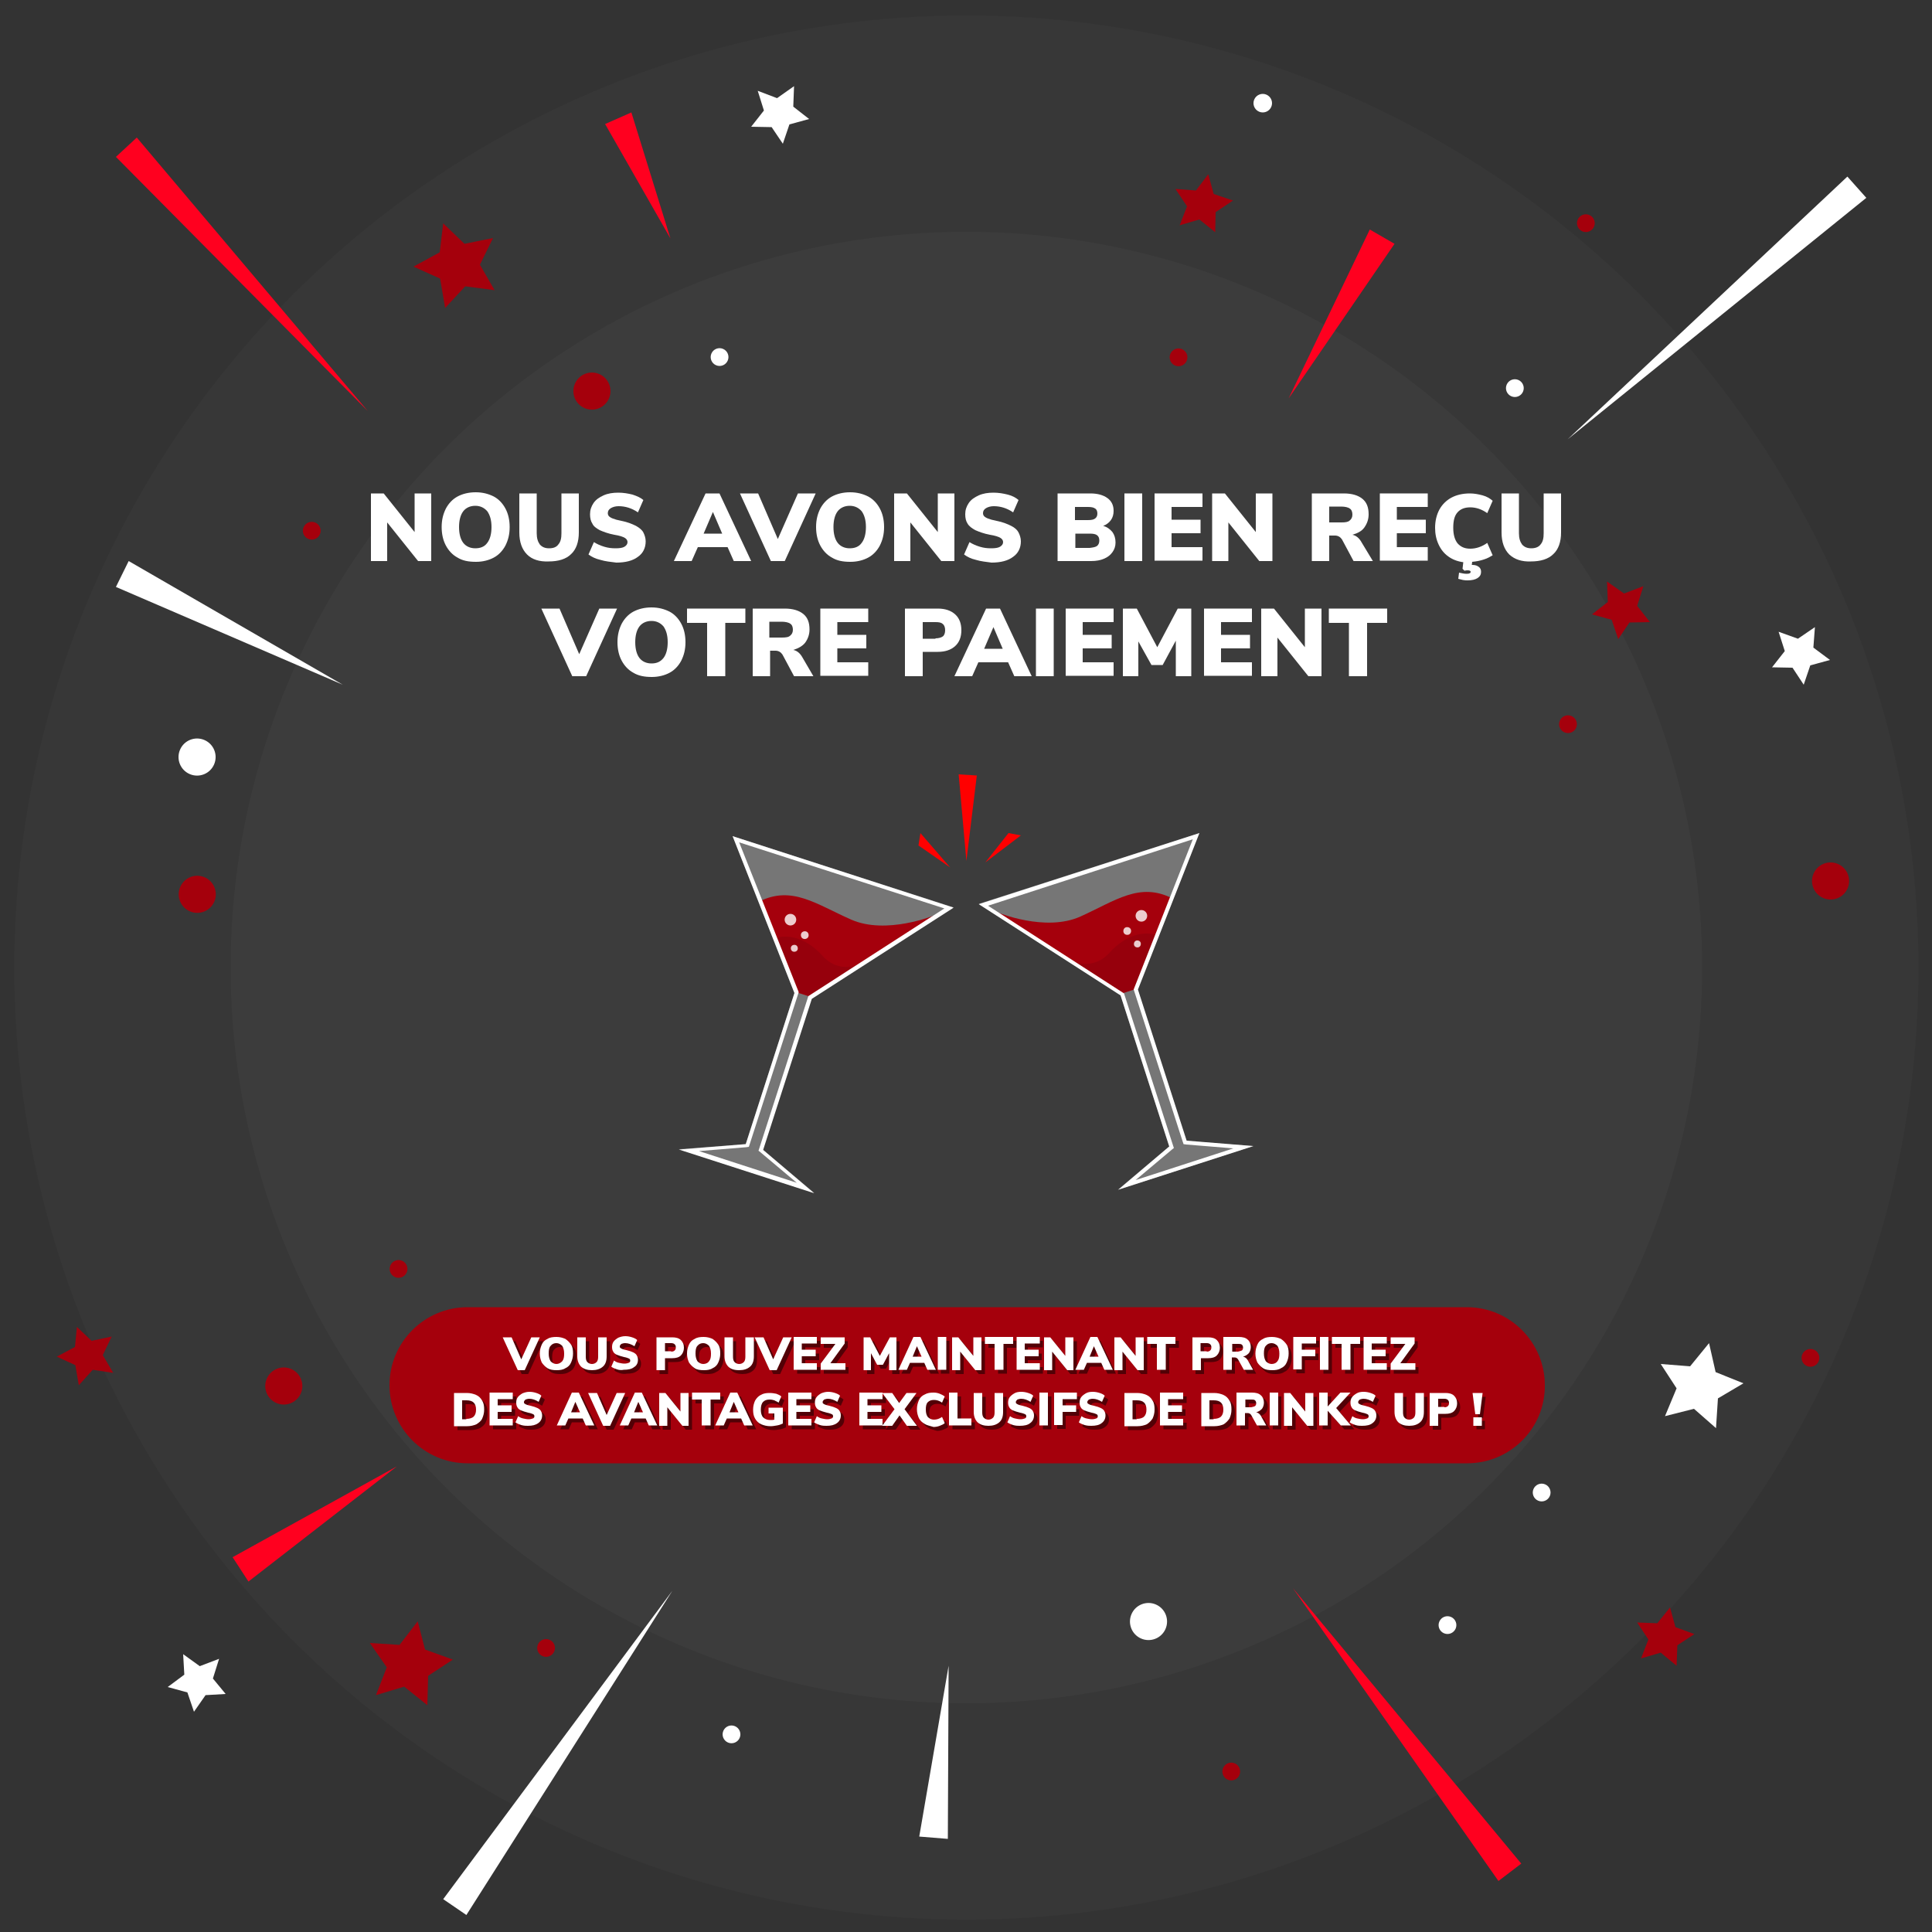 <?xml version="1.0" encoding="utf-8"?>
<!-- Generator: Adobe Illustrator 21.0.0, SVG Export Plug-In . SVG Version: 6.00 Build 0)  -->
<svg version="1.1" id="Layer_1" xmlns="http://www.w3.org/2000/svg" xmlns:xlink="http://www.w3.org/1999/xlink" x="0px" y="0px"
	 viewBox="0 0 500 500" style="enable-background:new 0 0 500 500;" xml:space="preserve">
<rect x="0" y="0" width="500" height="500" fill="#333333" stroke="none"/>
<style type="text/css">
	.st0{display:none;}
	.st1{display:inline;fill:#111111;}
	.st2{opacity:2.000000e-02;fill:#FFFFFF;enable-background:new    ;}
	.st3{opacity:3.000000e-02;fill:#FFFFFF;enable-background:new    ;}
	.st4{fill:none;}
	.st5{fill:#FFFFFF;}
	.st6{fill:#A5000C;}
	.st7{fill:#FF001F;}
	.st8{opacity:0.3;fill:#FFFFFF;}
	.st9{opacity:0.2;fill:#5B000B;}
	.st10{opacity:0.8;fill:#FFFFFF;}
	.st11{fill:#FF0000;}
	.st12{opacity:0.5;}
</style>
<g id="BACKGROUND" class="st0">
	<rect class="st1" width="500" height="500"/>
</g>
<g id="OBJECTS">
	<g>
		<circle class="st2" cx="250.1" cy="250.4" r="246.4"/>
		<circle class="st3" cx="250.1" cy="250.4" r="190.4"/>
		<g>
			<rect x="12" y="10.7" class="st4" width="478.5" height="478.5"/>
			<polygon class="st5" points="442.3,347.6 444,355.1 451.2,358 444.6,361.9 444.1,369.6 438.4,364.6 430.9,366.5 433.9,359.3 
				429.8,353 437.4,353.6 			"/>
			<polygon class="st6" points="114.7,57.8 120.2,63.1 127.6,61.6 124.2,68.5 128,75.1 120.4,74.1 115.2,79.7 113.9,72.1 107,69 
				113.8,65.3 			"/>
			<polygon class="st6" points="108.1,419.6 110,426.9 117.2,429.5 110.8,433.7 110.6,441.3 104.6,436.5 97.3,438.7 100.1,431.5 
				95.7,425.2 103.4,425.7 			"/>
			<polygon class="st6" points="312.7,45.1 314.1,50.2 319.1,51.9 314.6,54.9 314.5,60.1 310.4,56.8 305.3,58.3 307.2,53.4 
				304.2,48.9 309.5,49.3 			"/>
			<polygon class="st6" points="415.9,150.5 420.3,153.6 425.3,151.7 423.7,156.8 427,161 421.7,161.1 418.8,165.4 417.1,160.4 
				412,159 416.1,155.8 			"/>
			<polygon class="st5" points="47.4,428.1 51.7,431.2 56.7,429.3 55.1,434.4 58.4,438.4 53.2,438.7 50.2,443 48.5,438 43.4,436.6 
				47.7,433.4 			"/>
			<polygon class="st5" points="469.7,162.3 469.3,167.6 473.6,170.8 468.5,172.2 466.8,177.2 463.9,172.8 458.6,172.7 461.9,168.5 
				460.3,163.5 465.3,165.3 			"/>
			<polygon class="st5" points="205.5,22.3 205.3,27.6 209.4,30.8 204.3,32.2 202.6,37.2 199.7,32.9 194.4,32.8 197.7,28.6 
				196.1,23.5 201.1,25.4 			"/>
			<polygon class="st6" points="432.2,416 433.6,421.1 438.5,422.9 434.1,425.8 433.9,431.1 429.8,427.7 424.7,429.2 426.6,424.3 
				423.7,419.9 428.9,420.1 			"/>
			<polygon class="st6" points="19.9,343.4 23.7,347 28.9,345.9 26.6,350.7 29.3,355.3 24,354.5 20.4,358.5 19.5,353.3 14.7,351.1 
				19.4,348.6 			"/>
			
				<ellipse transform="matrix(0.397 -0.918 0.918 0.397 76.426 572.247)" class="st6" cx="473.6" cy="228" rx="4.8" ry="4.8"/>
			
				<ellipse transform="matrix(0.397 -0.918 0.918 0.397 -181.622 186.4)" class="st6" cx="51" cy="231.4" rx="4.8" ry="4.8"/>
			
				<ellipse transform="matrix(0.397 -0.918 0.918 0.397 -306.208 386.923)" class="st6" cx="141.3" cy="426.4" rx="2.3" ry="2.3"/>
			
				<ellipse transform="matrix(0.397 -0.918 0.918 0.397 -228.609 568.864)" class="st6" cx="318.5" cy="458.4" rx="2.3" ry="2.3"/>
			
				<ellipse transform="matrix(0.397 -0.918 0.918 0.397 -77.396 156.928)" class="st6" cx="80.7" cy="137.3" rx="2.3" ry="2.3"/>
			
				<ellipse transform="matrix(0.397 -0.918 0.918 0.397 72.697 485.454)" class="st6" cx="405.7" cy="187.4" rx="2.3" ry="2.3"/>
			
				<ellipse transform="matrix(0.397 -0.918 0.918 0.397 27.478 226.657)" class="st5" cx="186.2" cy="92.4" rx="2.3" ry="2.3"/>
			
				<ellipse transform="matrix(0.397 -0.918 0.918 0.397 144.291 420.353)" class="st5" cx="391.9" cy="100.4" rx="2.3" ry="2.3"/>
			
				<ellipse transform="matrix(0.397 -0.918 0.918 0.397 -113.875 599.041)" class="st5" cx="398.8" cy="386.2" rx="2.3" ry="2.3"/>
			
				<ellipse transform="matrix(0.397 -0.918 0.918 0.397 -297.708 444.404)" class="st5" cx="189.2" cy="448.7" rx="2.3" ry="2.3"/>
			
				<ellipse transform="matrix(0.397 -0.918 0.918 0.397 -160.089 597.428)" class="st5" cx="374.5" cy="420.5" rx="2.3" ry="2.3"/>
			
				<ellipse transform="matrix(0.397 -0.918 0.918 0.397 -239.167 292.708)" class="st6" cx="103.1" cy="328.3" rx="2.3" ry="2.3"/>
			
				<ellipse transform="matrix(0.397 -0.918 0.918 0.397 -39.903 641.938)" class="st6" cx="468.4" cy="351.3" rx="2.3" ry="2.3"/>
			
				<ellipse transform="matrix(0.397 -0.918 0.918 0.397 194.471 411.467)" class="st6" cx="410.3" cy="57.8" rx="2.3" ry="2.3"/>
			
				<ellipse transform="matrix(0.397 -0.918 0.918 0.397 99.042 335.65)" class="st6" cx="304.9" cy="92.5" rx="2.3" ry="2.3"/>
			
				<ellipse transform="matrix(0.397 -0.918 0.918 0.397 -0.491 201.583)" class="st6" cx="153.1" cy="101.2" rx="4.8" ry="4.8"/>
			
				<ellipse transform="matrix(0.397 -0.918 0.918 0.397 -205.908 525.805)" class="st5" cx="297.1" cy="419.6" rx="4.8" ry="4.8"/>
			
				<ellipse transform="matrix(0.397 -0.918 0.918 0.397 -149.082 164.97)" class="st5" cx="51" cy="195.9" rx="4.8" ry="4.8"/>
			
				<ellipse transform="matrix(0.397 -0.918 0.918 0.397 172.591 316.01)" class="st5" cx="326.7" cy="26.7" rx="2.4" ry="2.4"/>
			
				<ellipse transform="matrix(0.397 -0.918 0.918 0.397 -284.886 283.713)" class="st6" cx="73.4" cy="358.6" rx="4.8" ry="4.8"/>
			<g>
				<polygon class="st7" points="95.2,106.4 30,40.6 35.4,35.6 				"/>
			</g>
			<g>
				<polygon class="st7" points="334.6,411 393.7,482.3 387.8,486.8 				"/>
			</g>
			<g>
				<polygon class="st7" points="173.5,61.7 156.6,32.1 163.4,29.1 				"/>
			</g>
			<g>
				<polygon class="st5" points="483,51.2 405.7,113.7 478.1,45.7 				"/>
			</g>
			<g>
				<polygon class="st5" points="114.7,491.5 174,411.7 120.7,495.6 				"/>
			</g>
			<g>
				<polygon class="st5" points="237.9,475.3 245.5,431.1 245.3,475.9 				"/>
			</g>
			<g>
				<polygon class="st5" points="88.7,177.2 30,151.9 33.3,145.2 				"/>
			</g>
			<g>
				<polygon class="st7" points="333.5,103.1 354.5,59.4 360.9,63.1 				"/>
			</g>
			<g>
				<polygon class="st7" points="102.7,379.5 64.3,409.3 60.2,403 				"/>
			</g>
		</g>
	</g>
</g>
<g>
	<g>
		<g>
			<polygon class="st8" points="294.4,256.1 310.4,215.6 253.3,233.9 290,257.6 302.6,296.7 289.3,307.9 324.3,296.6 307,295.3 			
				"/>
			<path class="st6" d="M258.1,236.1c0,0,12.4,5.2,21.5,1.1c9.1-4.1,15.3-9,23.8-4.7l-9.9,23.6l-3.1,1L258.1,236.1z"/>
			<path class="st9" d="M276.8,248.5c0,0,5.8,3.1,10.3-1.9c4.5-5,9.3-5.6,12.2-4.6l-5.8,14l-3.1,1L276.8,248.5z"/>
			<g>
				
					<ellipse transform="matrix(0.111 -0.994 0.994 0.111 26.925 504.33)" class="st10" cx="295.4" cy="237.1" rx="1.5" ry="1.5"/>
				
					<ellipse transform="matrix(0.111 -0.994 0.994 0.111 19.693 504.128)" class="st10" cx="291.7" cy="241.1" rx="1" ry="1"/>
				
					<ellipse transform="matrix(0.111 -0.994 0.994 0.111 18.643 509.783)" class="st10" cx="294.4" cy="244.5" rx="0.9" ry="0.9"/>
			</g>
			<g>
				<path class="st5" d="M308.7,217.2l-15.2,38.6l-0.1,0.3l0.1,0.3l12.6,39.1l0.2,0.6l0.7,0.1l12.2,1l-25.3,8.2l9.4-7.9l0.5-0.4
					l-0.2-0.6l-12.6-39.1l-0.1-0.3l-0.3-0.2l-34.9-22.5L308.7,217.2 M310.4,215.6l-57.1,18.4l36.7,23.6l12.6,39.1l-13.2,11.2
					l35-11.3l-17.3-1.4l-12.6-39.1L310.4,215.6L310.4,215.6z"/>
			</g>
		</g>
		<g>
			<polygon class="st8" points="205.6,257 189.6,216.4 246.7,234.8 210,258.4 197.4,297.5 210.7,308.7 175.7,297.4 193,296.1 			"/>
			<path class="st6" d="M209.5,257.9l-3.1-1l-9.9-23.6c8.5-4.2,14.7,0.7,23.8,4.7s21.5-1.1,21.5-1.1L209.5,257.9z"/>
			<path class="st9" d="M223.2,249.3c0,0-5.8,3.1-10.3-1.9c-4.5-5-9.3-5.6-12.2-4.6l5.8,14l3.1,1L223.2,249.3z"/>
			<g>
				
					<ellipse transform="matrix(0.994 -0.111 0.111 0.994 -25.214 24.247)" class="st10" cx="204.6" cy="237.9" rx="1.5" ry="1.5"/>
				
					<ellipse transform="matrix(0.994 -0.111 0.111 0.994 -25.629 24.686)" class="st10" cx="208.3" cy="241.9" rx="1" ry="1"/>
				
					<ellipse transform="matrix(0.994 -0.111 0.111 0.994 -26.026 24.414)" class="st10" cx="205.6" cy="245.3" rx="0.9" ry="0.9"/>
			</g>
			<g>
				<path class="st5" d="M191.3,218l53.1,17.1l-34.9,22.5l-0.3,0.2l-0.1,0.3l-12.6,39.1l-0.2,0.6l0.5,0.4l9.4,7.9l-25.3-8.2l12.2-1
					l0.7-0.1l0.2-0.6l12.6-39.1l0.1-0.3l-0.1-0.3L191.3,218 M189.6,216.4l16,40.6L193,296.1l-17.3,1.4l35,11.3l-13.2-11.2l12.6-39.1
					l36.7-23.6L189.6,216.4L189.6,216.4z"/>
			</g>
		</g>
	</g>
	<g>
		<polygon class="st11" points="245.9,224.5 238.2,215.6 237.7,218.8 		"/>
		<polygon class="st11" points="261,215.6 264.2,216.2 255,223.2 		"/>
		<polygon class="st11" points="250.1,222.8 248.1,200.4 252.8,200.7 		"/>
	</g>
</g>
<g>
	<path class="st5" d="M107.3,127.7h4.3v17.5h-3.4l-8-10v10h-4.2v-17.5h3.3l8,10V127.7z"/>
	<path class="st5" d="M118.4,144.3c-1.3-0.7-2.3-1.8-3-3.1c-0.7-1.3-1.1-2.9-1.1-4.8s0.4-3.4,1.1-4.8c0.7-1.3,1.7-2.4,3-3.1
		c1.3-0.7,2.9-1.1,4.7-1.1s3.3,0.4,4.7,1.1c1.3,0.7,2.3,1.8,3,3.1c0.7,1.3,1.1,2.9,1.1,4.8s-0.4,3.4-1.1,4.8c-0.7,1.3-1.7,2.4-3,3.1
		c-1.3,0.7-2.9,1.1-4.6,1.1C121.2,145.4,119.7,145.1,118.4,144.3z M126.1,140.5c0.7-0.9,1.1-2.3,1.1-4.1c0-1.8-0.4-3.1-1.1-4.1
		c-0.8-0.9-1.8-1.4-3.1-1.4c-1.3,0-2.4,0.5-3.1,1.4s-1.1,2.3-1.1,4.1s0.4,3.2,1.1,4.1s1.8,1.4,3.1,1.4S125.4,141.5,126.1,140.5z"/>
	<path class="st5" d="M136.4,143.5c-1.3-1.3-2-3.2-2-5.7v-10.1h4.5V138c0,1.3,0.3,2.2,0.8,2.9c0.6,0.7,1.4,1,2.4,1
		c1.1,0,1.9-0.3,2.4-1c0.6-0.7,0.8-1.6,0.8-2.9v-10.3h4.5v10.1c0,2.5-0.7,4.4-2,5.6c-1.3,1.3-3.3,1.9-5.8,1.9
		C139.6,145.4,137.7,144.8,136.4,143.5z"/>
	<path class="st5" d="M155.4,144.9c-1.3-0.3-2.3-0.8-3.1-1.4l1.4-3.2c0.8,0.5,1.7,0.9,2.7,1.2c1,0.3,1.9,0.4,2.9,0.4
		c1,0,1.8-0.1,2.3-0.4c0.5-0.3,0.8-0.7,0.8-1.2c0-0.4-0.2-0.8-0.7-1.1c-0.5-0.3-1.4-0.6-2.7-0.8c-1.6-0.3-2.9-0.8-3.8-1.2
		c-0.9-0.5-1.6-1-1.9-1.7c-0.4-0.6-0.6-1.4-0.6-2.4c0-1.1,0.3-2,0.9-2.9c0.6-0.9,1.5-1.5,2.6-2s2.4-0.7,3.8-0.7
		c1.3,0,2.5,0.2,3.7,0.5c1.2,0.4,2.1,0.8,2.8,1.4l-1.4,3.2c-1.6-1.1-3.3-1.6-5-1.6c-0.8,0-1.5,0.2-2,0.5c-0.5,0.3-0.8,0.7-0.8,1.3
		c0,0.3,0.1,0.6,0.3,0.8c0.2,0.2,0.5,0.4,1,0.6c0.5,0.2,1.2,0.4,2.2,0.6c1.6,0.3,2.8,0.8,3.8,1.3c0.9,0.5,1.6,1.1,1.9,1.7
		s0.6,1.4,0.6,2.3c0,1.7-0.7,3.1-2,4c-1.3,1-3.2,1.5-5.6,1.5C158,145.4,156.7,145.3,155.4,144.9z"/>
	<path class="st5" d="M189.9,145.2l-1.6-3.6h-7.7l-1.6,3.6h-4.6l8.2-17.5h3.6l8.2,17.5H189.9z M182.1,138.1h4.8l-2.4-5.6
		L182.1,138.1z"/>
	<path class="st5" d="M206.5,127.7h4.6l-8,17.5h-3.6l-8-17.5h4.7l5.1,11.8L206.5,127.7z"/>
	<path class="st5" d="M215.3,144.3c-1.3-0.7-2.3-1.8-3-3.1c-0.7-1.3-1.1-2.9-1.1-4.8s0.4-3.4,1.1-4.8c0.7-1.3,1.7-2.4,3-3.1
		c1.3-0.7,2.9-1.1,4.7-1.1s3.3,0.4,4.7,1.1c1.3,0.7,2.3,1.8,3,3.1c0.7,1.3,1.1,2.9,1.1,4.8s-0.4,3.4-1.1,4.8c-0.7,1.3-1.7,2.4-3,3.1
		c-1.3,0.7-2.9,1.1-4.6,1.1C218.1,145.4,216.6,145.1,215.3,144.3z M223,140.5c0.7-0.9,1.1-2.3,1.1-4.1c0-1.8-0.4-3.1-1.1-4.1
		c-0.8-0.9-1.8-1.4-3.1-1.4c-1.3,0-2.4,0.5-3.1,1.4s-1.1,2.3-1.1,4.1s0.4,3.2,1.1,4.1s1.8,1.4,3.1,1.4S222.3,141.5,223,140.5z"/>
	<path class="st5" d="M242.7,127.7h4.3v17.5h-3.4l-8-10v10h-4.2v-17.5h3.3l8,10V127.7z"/>
	<path class="st5" d="M252.6,144.9c-1.3-0.3-2.3-0.8-3.1-1.4l1.4-3.2c0.8,0.5,1.7,0.9,2.7,1.2c1,0.3,1.9,0.4,2.9,0.4
		c1,0,1.8-0.1,2.3-0.4c0.5-0.3,0.8-0.7,0.8-1.2c0-0.4-0.2-0.8-0.7-1.1c-0.5-0.3-1.4-0.6-2.7-0.8c-1.6-0.3-2.9-0.8-3.8-1.2
		c-0.9-0.5-1.6-1-2-1.7c-0.4-0.6-0.6-1.4-0.6-2.4c0-1.1,0.3-2,0.9-2.9c0.6-0.9,1.5-1.5,2.6-2s2.4-0.7,3.8-0.7c1.3,0,2.5,0.2,3.7,0.5
		s2.1,0.8,2.8,1.4l-1.4,3.2c-1.6-1.1-3.3-1.6-5-1.6c-0.8,0-1.5,0.2-2,0.5c-0.5,0.3-0.8,0.7-0.8,1.3c0,0.3,0.1,0.6,0.3,0.8
		s0.5,0.4,1,0.6c0.5,0.2,1.2,0.4,2.2,0.6c1.6,0.3,2.8,0.8,3.8,1.3s1.6,1.1,1.9,1.7s0.6,1.4,0.6,2.3c0,1.7-0.7,3.1-2,4
		c-1.3,1-3.2,1.5-5.6,1.5C255.2,145.4,253.9,145.3,252.6,144.9z"/>
	<path class="st5" d="M287.9,137.7c0.5,0.7,0.8,1.6,0.8,2.7c0,1-0.3,1.8-0.8,2.5s-1.2,1.3-2.2,1.7c-0.9,0.4-2,0.6-3.3,0.6h-8.7
		v-17.5h8.5c1.8,0,3.3,0.4,4.4,1.2c1.1,0.8,1.6,1.9,1.6,3.3c0,0.9-0.2,1.7-0.7,2.4c-0.5,0.7-1.2,1.2-2,1.5
		C286.6,136.4,287.3,137,287.9,137.7z M278.2,134.6h3.3c0.9,0,1.5-0.1,1.9-0.4c0.4-0.3,0.6-0.7,0.6-1.3c0-0.6-0.2-1.1-0.6-1.3
		c-0.4-0.3-1-0.4-1.9-0.4h-3.3V134.6z M283.9,141.3c0.4-0.3,0.6-0.8,0.6-1.4c0-0.7-0.2-1.1-0.6-1.4c-0.4-0.3-1-0.4-1.9-0.4h-3.7v3.7
		h3.7C282.8,141.7,283.5,141.6,283.9,141.3z"/>
	<path class="st5" d="M291,145.2v-17.5h4.6v17.5H291z"/>
	<path class="st5" d="M298.8,145.2v-17.5h12.4v3.5h-8v3.3h7.5v3.5h-7.5v3.6h8v3.5H298.8z"/>
	<path class="st5" d="M325,127.7h4.3v17.5h-3.4l-8-10v10h-4.2v-17.5h3.3l8,10V127.7z"/>
	<path class="st5" d="M355.3,145.2h-5l-3-5.6c-0.4-0.6-1-1-1.8-1H344v6.6h-4.5v-17.5h8.3c2.1,0,3.7,0.5,4.8,1.4s1.6,2.2,1.6,4
		c0,1.3-0.4,2.4-1.1,3.4s-1.8,1.5-3.1,1.9c1,0.2,1.8,0.9,2.4,2L355.3,145.2z M349.3,134.7c0.4-0.3,0.7-0.8,0.7-1.5
		c0-0.7-0.2-1.3-0.7-1.6c-0.4-0.3-1.2-0.5-2.2-0.5H344v4.1h3.2C348.2,135.2,348.9,135.1,349.3,134.7z"/>
	<path class="st5" d="M357.1,145.2v-17.5h12.4v3.5h-8v3.3h7.5v3.5h-7.5v3.6h8v3.5H357.1z"/>
	<path class="st5" d="M384,144.8c-0.9,0.3-1.9,0.5-3,0.6l-0.1,0.8h0.2c0.7,0,1.2,0.2,1.6,0.5c0.4,0.3,0.6,0.7,0.6,1.3
		c0,0.7-0.3,1.2-0.9,1.6c-0.6,0.4-1.5,0.6-2.6,0.6c-0.3,0-0.7,0-1.2-0.1c-0.4-0.1-0.8-0.2-1.2-0.3l0.2-1.6c0.8,0.2,1.5,0.3,2,0.3
		c0.7,0,1-0.2,1-0.5c0-0.3-0.3-0.4-0.8-0.4c-0.2,0-0.5,0-0.8,0.1l-0.5-0.5l0.2-1.7c-1.5-0.2-2.8-0.7-3.9-1.5
		c-1.1-0.8-1.9-1.8-2.5-3.1c-0.6-1.3-0.9-2.7-0.9-4.3c0-1.8,0.4-3.4,1.1-4.7c0.7-1.3,1.8-2.4,3.1-3.1s2.9-1.1,4.8-1.1
		c1.1,0,2.2,0.2,3.3,0.5c1.1,0.3,1.9,0.8,2.6,1.4l-1.4,3.2c-1.4-1-2.9-1.5-4.4-1.5c-1.4,0-2.5,0.4-3.3,1.3c-0.8,0.9-1.1,2.2-1.1,4
		s0.4,3.1,1.1,4c0.8,0.9,1.8,1.4,3.3,1.4c1.5,0,3-0.5,4.4-1.5l1.4,3.2C385.8,144,385,144.5,384,144.8z"/>
	<path class="st5" d="M390.6,143.5c-1.3-1.3-2-3.2-2-5.7v-10.1h4.5V138c0,1.3,0.3,2.2,0.8,2.9c0.6,0.7,1.4,1,2.4,1s1.9-0.3,2.4-1
		c0.6-0.7,0.8-1.6,0.8-2.9v-10.3h4.5v10.1c0,2.5-0.7,4.4-2,5.6c-1.3,1.3-3.3,1.9-5.8,1.9C393.9,145.4,392,144.8,390.6,143.5z"/>
	<path class="st5" d="M155.1,157.5h4.6l-8,17.5h-3.6l-8-17.5h4.7l5.1,11.8L155.1,157.5z"/>
	<path class="st5" d="M163.9,174.1c-1.3-0.7-2.3-1.8-3-3.1c-0.7-1.3-1.1-2.9-1.1-4.8s0.4-3.4,1.1-4.8c0.7-1.3,1.7-2.4,3-3.1
		c1.3-0.7,2.9-1.1,4.7-1.1s3.3,0.4,4.7,1.1c1.3,0.7,2.3,1.8,3,3.1c0.7,1.3,1.1,2.9,1.1,4.8s-0.4,3.4-1.1,4.8c-0.7,1.3-1.7,2.4-3,3.1
		c-1.3,0.7-2.9,1.1-4.6,1.1C166.8,175.2,165.2,174.9,163.9,174.1z M171.7,170.3c0.7-0.9,1.1-2.3,1.1-4.1c0-1.8-0.4-3.1-1.1-4.1
		c-0.8-0.9-1.8-1.4-3.1-1.4c-1.3,0-2.4,0.5-3.1,1.4s-1.1,2.3-1.1,4.1s0.4,3.2,1.1,4.1s1.8,1.4,3.1,1.4S170.9,171.3,171.7,170.3z"/>
	<path class="st5" d="M183,175v-13.8h-5.2v-3.7h15.1v3.7h-5.2V175H183z"/>
	<path class="st5" d="M210.5,175h-5l-3-5.6c-0.4-0.6-1-1-1.8-1h-1.4v6.6h-4.5v-17.5h8.3c2.1,0,3.7,0.5,4.8,1.4s1.6,2.2,1.6,4
		c0,1.3-0.4,2.4-1.1,3.4c-0.7,0.9-1.8,1.5-3.1,1.9c1,0.2,1.8,0.9,2.4,2L210.5,175z M204.5,164.5c0.4-0.3,0.7-0.8,0.7-1.5
		c0-0.7-0.2-1.3-0.7-1.6c-0.4-0.3-1.2-0.5-2.2-0.5h-3.2v4.1h3.2C203.4,165,204.1,164.9,204.5,164.5z"/>
	<path class="st5" d="M212.3,175v-17.5h12.4v3.5h-8v3.3h7.5v3.5h-7.5v3.6h8v3.5H212.3z"/>
	<path class="st5" d="M234.2,157.5h8.5c1.9,0,3.4,0.5,4.5,1.5c1.1,1,1.6,2.4,1.6,4.1c0,1.7-0.5,3.1-1.6,4.1c-1.1,1-2.6,1.5-4.5,1.5
		h-3.9v6.3h-4.6V157.5z M242.1,165.2c0.8,0,1.5-0.2,1.9-0.5c0.4-0.3,0.6-0.9,0.6-1.6s-0.2-1.3-0.6-1.6c-0.4-0.4-1-0.5-1.9-0.5h-3.3
		v4.3H242.1z"/>
	<path class="st5" d="M262.5,175l-1.6-3.6h-7.7l-1.6,3.6H247l8.2-17.5h3.6L267,175H262.5z M254.7,167.9h4.8l-2.4-5.6L254.7,167.9z"
		/>
	<path class="st5" d="M268.1,175v-17.5h4.6V175H268.1z"/>
	<path class="st5" d="M275.8,175v-17.5h12.4v3.5h-8v3.3h7.5v3.5h-7.5v3.6h8v3.5H275.8z"/>
	<path class="st5" d="M304.8,157.5h3.5V175h-4v-9.2l-3.4,6.3H298l-3.4-6.1l0,9h-4v-17.5h3.6l5.3,10L304.8,157.5z"/>
	<path class="st5" d="M311.6,175v-17.5H324v3.5h-8v3.3h7.5v3.5H316v3.6h8v3.5H311.6z"/>
	<path class="st5" d="M337.7,157.5h4.3V175h-3.4l-8-10v10h-4.2v-17.5h3.3l8,10V157.5z"/>
	<path class="st5" d="M349.1,175v-13.8h-5.2v-3.7H359v3.7h-5.2V175H349.1z"/>
</g>
<path class="st6" d="M379.7,378.7H121c-11.2,0-20.2-9.1-20.2-20.2v0c0-11.2,9.1-20.2,20.2-20.2h258.6c11.2,0,20.2,9.1,20.2,20.2v0
	C399.9,369.7,390.8,378.7,379.7,378.7z"/>
<g class="st12">
	<path d="M138.4,347.1h2.2l-3.9,8.5H135l-3.9-8.5h2.3l2.5,5.7L138.4,347.1z"/>
	<path d="M142.6,355.1c-0.6-0.4-1.1-0.9-1.5-1.5c-0.3-0.7-0.5-1.4-0.5-2.3s0.2-1.6,0.5-2.3c0.3-0.7,0.8-1.2,1.5-1.5
		c0.6-0.4,1.4-0.5,2.3-0.5c0.9,0,1.6,0.2,2.3,0.5c0.6,0.4,1.1,0.9,1.5,1.5s0.5,1.4,0.5,2.3s-0.2,1.6-0.5,2.3
		c-0.3,0.7-0.8,1.2-1.5,1.5c-0.6,0.4-1.4,0.5-2.2,0.5C144,355.6,143.2,355.5,142.6,355.1z M146.4,353.3c0.4-0.5,0.5-1.1,0.5-2
		s-0.2-1.5-0.5-2c-0.4-0.4-0.9-0.7-1.5-0.7c-0.6,0-1.1,0.2-1.5,0.7c-0.4,0.4-0.5,1.1-0.5,2s0.2,1.5,0.5,2c0.4,0.4,0.9,0.7,1.5,0.7
		C145.5,353.9,146,353.7,146.4,353.3z"/>
	<path d="M151.3,354.7c-0.6-0.6-1-1.5-1-2.7v-4.9h2.2v5c0,0.6,0.1,1.1,0.4,1.4s0.7,0.5,1.2,0.5c0.5,0,0.9-0.2,1.2-0.5
		s0.4-0.8,0.4-1.4v-5h2.2v4.9c0,1.2-0.3,2.1-1,2.7s-1.6,0.9-2.8,0.9C152.9,355.6,151.9,355.3,151.3,354.7z"/>
	<path d="M160.5,355.4c-0.6-0.2-1.1-0.4-1.5-0.7l0.7-1.6c0.4,0.3,0.8,0.5,1.3,0.6c0.5,0.1,0.9,0.2,1.4,0.2c0.5,0,0.8-0.1,1.1-0.2
		s0.4-0.3,0.4-0.6c0-0.2-0.1-0.4-0.3-0.5s-0.7-0.3-1.3-0.4c-0.8-0.2-1.4-0.4-1.9-0.6c-0.4-0.2-0.8-0.5-0.9-0.8
		c-0.2-0.3-0.3-0.7-0.3-1.2c0-0.5,0.1-1,0.4-1.4s0.7-0.7,1.2-1c0.5-0.2,1.1-0.4,1.8-0.4c0.6,0,1.2,0.1,1.8,0.3
		c0.6,0.2,1,0.4,1.3,0.7l-0.7,1.6c-0.8-0.5-1.6-0.8-2.4-0.8c-0.4,0-0.7,0.1-1,0.2c-0.2,0.2-0.4,0.4-0.4,0.6c0,0.2,0,0.3,0.1,0.4
		s0.3,0.2,0.5,0.3s0.6,0.2,1.1,0.3c0.8,0.2,1.4,0.4,1.8,0.6c0.4,0.2,0.8,0.5,0.9,0.8c0.2,0.3,0.3,0.7,0.3,1.1c0,0.8-0.3,1.5-1,1.9
		c-0.6,0.5-1.5,0.7-2.7,0.7C161.8,355.6,161.1,355.6,160.5,355.4z"/>
	<path d="M170.7,347.1h4.1c0.9,0,1.7,0.2,2.2,0.7s0.8,1.1,0.8,2c0,0.8-0.3,1.5-0.8,2c-0.5,0.5-1.3,0.7-2.2,0.7h-1.9v3.1h-2.2V347.1z
		 M174.5,350.8c0.4,0,0.7-0.1,0.9-0.3c0.2-0.2,0.3-0.4,0.3-0.8c0-0.4-0.1-0.6-0.3-0.8c-0.2-0.2-0.5-0.3-0.9-0.3h-1.6v2.1H174.5z"/>
	<path d="M180.7,355.1c-0.6-0.4-1.1-0.9-1.5-1.5c-0.3-0.7-0.5-1.4-0.5-2.3s0.2-1.6,0.5-2.3c0.3-0.7,0.8-1.2,1.5-1.5
		c0.6-0.4,1.4-0.5,2.3-0.5c0.9,0,1.6,0.2,2.3,0.5c0.6,0.4,1.1,0.9,1.5,1.5s0.5,1.4,0.5,2.3s-0.2,1.6-0.5,2.3
		c-0.3,0.7-0.8,1.2-1.5,1.5c-0.6,0.4-1.4,0.5-2.2,0.5C182,355.6,181.3,355.5,180.7,355.1z M184.4,353.3c0.4-0.5,0.5-1.1,0.5-2
		s-0.2-1.5-0.5-2c-0.4-0.4-0.9-0.7-1.5-0.7c-0.6,0-1.1,0.2-1.5,0.7c-0.4,0.4-0.5,1.1-0.5,2s0.2,1.5,0.5,2c0.4,0.4,0.9,0.7,1.5,0.7
		C183.5,353.9,184,353.7,184.4,353.3z"/>
	<path d="M189.3,354.7c-0.6-0.6-1-1.5-1-2.7v-4.9h2.2v5c0,0.6,0.1,1.1,0.4,1.4s0.7,0.5,1.2,0.5c0.5,0,0.9-0.2,1.2-0.5
		s0.4-0.8,0.4-1.4v-5h2.2v4.9c0,1.2-0.3,2.1-1,2.7s-1.6,0.9-2.8,0.9C190.9,355.6,190,355.3,189.3,354.7z"/>
	<path d="M203.6,347.1h2.2l-3.9,8.5h-1.8l-3.9-8.5h2.3l2.5,5.7L203.6,347.1z"/>
	<path d="M206.3,355.5v-8.5h6v1.7h-3.9v1.6h3.6v1.7h-3.6v1.8h3.9v1.7H206.3z"/>
	<path d="M215.7,353.8h3.9v1.7h-6.4v-1.6l3.8-5.1h-3.8v-1.7h6.2v1.6L215.7,353.8z"/>
	<path d="M231.1,347.1h1.7v8.5h-1.9v-4.4l-1.6,3h-1.4l-1.6-3l0,4.4h-1.9v-8.5h1.7l2.5,4.8L231.1,347.1z"/>
	<path d="M240.8,355.5l-0.8-1.8h-3.7l-0.8,1.8h-2.2l3.9-8.5h1.8l4,8.5H240.8z M237,352.1h2.3l-1.2-2.7L237,352.1z"/>
	<path d="M243.5,355.5v-8.5h2.2v8.5H243.5z"/>
	<path d="M252.8,347.1h2.1v8.5h-1.6l-3.9-4.8v4.8h-2.1v-8.5h1.6l3.9,4.8V347.1z"/>
	<path d="M258.3,355.5v-6.7h-2.5v-1.8h7.3v1.8h-2.5v6.7H258.3z"/>
	<path d="M263.9,355.5v-8.5h6v1.7h-3.9v1.6h3.6v1.7h-3.6v1.8h3.9v1.7H263.9z"/>
	<path d="M276.6,347.1h2.1v8.5H277l-3.9-4.8v4.8h-2.1v-8.5h1.6l3.9,4.8V347.1z"/>
	<path d="M286.6,355.5l-0.8-1.8h-3.7l-0.8,1.8h-2.2l3.9-8.5h1.8l4,8.5H286.6z M282.8,352.1h2.3l-1.2-2.7L282.8,352.1z"/>
	<path d="M294.8,347.1h2.1v8.5h-1.6l-3.9-4.8v4.8h-2.1v-8.5h1.6l3.9,4.8V347.1z"/>
	<path d="M300.3,355.5v-6.7h-2.5v-1.8h7.3v1.8h-2.5v6.7H300.3z"/>
	<path d="M309.4,347.1h4.1c0.9,0,1.7,0.2,2.2,0.7c0.5,0.5,0.8,1.1,0.8,2c0,0.8-0.3,1.5-0.8,2c-0.5,0.5-1.3,0.7-2.2,0.7h-1.9v3.1
		h-2.2V347.1z M313.2,350.8c0.4,0,0.7-0.1,0.9-0.3c0.2-0.2,0.3-0.4,0.3-0.8c0-0.4-0.1-0.6-0.3-0.8s-0.5-0.3-0.9-0.3h-1.6v2.1H313.2z
		"/>
	<path d="M325.1,355.5h-2.4l-1.5-2.7c-0.2-0.3-0.5-0.5-0.9-0.5h-0.7v3.2h-2.2v-8.5h4c1,0,1.8,0.2,2.3,0.7c0.5,0.4,0.8,1.1,0.8,1.9
		c0,0.6-0.2,1.2-0.5,1.6c-0.4,0.4-0.8,0.7-1.5,0.9c0.5,0.1,0.9,0.4,1.2,0.9L325.1,355.5z M322.3,350.5c0.2-0.2,0.3-0.4,0.3-0.7
		c0-0.4-0.1-0.6-0.3-0.8c-0.2-0.2-0.6-0.2-1-0.2h-1.5v2h1.5C321.7,350.7,322.1,350.6,322.3,350.5z"/>
	<path d="M327.7,355.1c-0.6-0.4-1.1-0.9-1.5-1.5c-0.3-0.7-0.5-1.4-0.5-2.3s0.2-1.6,0.5-2.3c0.3-0.7,0.8-1.2,1.5-1.5
		c0.6-0.4,1.4-0.5,2.3-0.5s1.6,0.2,2.3,0.5c0.6,0.4,1.1,0.9,1.5,1.5s0.5,1.4,0.5,2.3s-0.2,1.6-0.5,2.3c-0.3,0.7-0.8,1.2-1.5,1.5
		c-0.6,0.4-1.4,0.5-2.2,0.5C329.1,355.6,328.4,355.5,327.7,355.1z M331.5,353.3c0.4-0.5,0.5-1.1,0.5-2s-0.2-1.5-0.5-2
		c-0.4-0.4-0.9-0.7-1.5-0.7c-0.6,0-1.1,0.2-1.5,0.7c-0.4,0.4-0.5,1.1-0.5,2s0.2,1.5,0.5,2c0.4,0.4,0.9,0.7,1.5,0.7
		C330.6,353.9,331.1,353.7,331.5,353.3z"/>
	<path d="M335.5,355.5v-8.5h5.9v1.7h-3.7v1.6h3.5v1.7h-3.5v3.4H335.5z"/>
	<path d="M342.5,355.5v-8.5h2.2v8.5H342.5z"/>
	<path d="M348.1,355.5v-6.7h-2.5v-1.8h7.3v1.8h-2.5v6.7H348.1z"/>
	<path d="M353.8,355.5v-8.5h6v1.7h-3.9v1.6h3.6v1.7h-3.6v1.8h3.9v1.7H353.8z"/>
	<path d="M363.2,353.8h3.9v1.7h-6.4v-1.6l3.8-5.1h-3.8v-1.7h6.2v1.6L363.2,353.8z"/>
	<path d="M118.3,361.5h3.4c0.9,0,1.7,0.2,2.4,0.5c0.7,0.3,1.2,0.8,1.6,1.5s0.5,1.4,0.5,2.3c0,0.9-0.2,1.6-0.5,2.3s-0.9,1.1-1.5,1.5
		c-0.7,0.3-1.5,0.5-2.4,0.5h-3.4V361.5z M121.6,368.2c0.8,0,1.5-0.2,1.9-0.6c0.4-0.4,0.6-1,0.6-1.8c0-0.8-0.2-1.4-0.6-1.8
		c-0.4-0.4-1-0.6-1.9-0.6h-1.1v4.9H121.6z"/>
	<path d="M127.6,369.9v-8.5h6v1.7h-3.9v1.6h3.6v1.7h-3.6v1.8h3.9v1.7H127.6z"/>
	<path d="M135.8,369.8c-0.6-0.2-1.1-0.4-1.5-0.7l0.7-1.6c0.4,0.3,0.8,0.5,1.3,0.6c0.5,0.1,0.9,0.2,1.4,0.2c0.5,0,0.8-0.1,1.1-0.2
		s0.4-0.3,0.4-0.6c0-0.2-0.1-0.4-0.3-0.5c-0.2-0.1-0.7-0.3-1.3-0.4c-0.8-0.2-1.4-0.4-1.9-0.6c-0.4-0.2-0.8-0.5-0.9-0.8
		c-0.2-0.3-0.3-0.7-0.3-1.2c0-0.5,0.1-1,0.4-1.4s0.7-0.7,1.2-1c0.5-0.2,1.1-0.4,1.8-0.4c0.6,0,1.2,0.1,1.8,0.3
		c0.6,0.2,1,0.4,1.3,0.7l-0.7,1.6c-0.8-0.5-1.6-0.8-2.4-0.8c-0.4,0-0.7,0.1-1,0.2c-0.2,0.2-0.4,0.4-0.4,0.6c0,0.2,0,0.3,0.1,0.4
		c0.1,0.1,0.3,0.2,0.5,0.3s0.6,0.2,1.1,0.3c0.8,0.2,1.4,0.4,1.8,0.6c0.4,0.2,0.8,0.5,0.9,0.8c0.2,0.3,0.3,0.7,0.3,1.1
		c0,0.8-0.3,1.5-1,2s-1.5,0.7-2.7,0.7C137,370,136.4,370,135.8,369.8z"/>
	<path d="M152.5,369.9l-0.8-1.8H148l-0.8,1.8H145l3.9-8.5h1.8l4,8.5H152.5z M148.7,366.5h2.3l-1.2-2.7L148.7,366.5z"/>
	<path d="M160.5,361.5h2.2l-3.9,8.5h-1.8l-3.9-8.5h2.3l2.5,5.7L160.5,361.5z"/>
	<path d="M168.8,369.9l-0.8-1.8h-3.7l-0.8,1.8h-2.2l3.9-8.5h1.8l4,8.5H168.8z M165,366.5h2.3l-1.2-2.7L165,366.5z"/>
	<path d="M177,361.5h2.1v8.5h-1.6l-3.9-4.8v4.8h-2.1v-8.5h1.6l3.9,4.8V361.5z"/>
	<path d="M182.5,369.9v-6.7h-2.5v-1.8h7.3v1.8h-2.5v6.7H182.5z"/>
	<path d="M193.5,369.9l-0.8-1.8H189l-0.8,1.8H186l3.9-8.5h1.8l4,8.5H193.5z M189.7,366.5h2.3l-1.2-2.7L189.7,366.5z"/>
	<path d="M203.4,365.2v4.2c-0.4,0.2-0.9,0.4-1.5,0.5c-0.6,0.1-1.1,0.2-1.7,0.2c-0.9,0-1.7-0.2-2.4-0.5c-0.7-0.3-1.2-0.8-1.6-1.5
		c-0.4-0.7-0.5-1.4-0.5-2.3c0-0.9,0.2-1.6,0.5-2.3c0.4-0.7,0.9-1.2,1.5-1.5c0.7-0.4,1.4-0.5,2.3-0.5c0.6,0,1.2,0.1,1.7,0.2
		c0.5,0.2,1,0.4,1.3,0.7l-0.7,1.6c-0.4-0.3-0.8-0.4-1.1-0.6c-0.4-0.1-0.7-0.2-1.2-0.2c-0.8,0-1.3,0.2-1.7,0.6
		c-0.4,0.4-0.6,1.1-0.6,2c0,0.9,0.2,1.6,0.6,2c0.4,0.4,1,0.7,1.8,0.7c0.4,0,0.8,0,1.1-0.1v-1.6H200v-1.5H203.4z"/>
	<path d="M204.9,369.9v-8.5h6v1.7H207v1.6h3.6v1.7H207v1.8h3.9v1.7H204.9z"/>
	<path d="M213.1,369.8c-0.6-0.2-1.1-0.4-1.5-0.7l0.7-1.6c0.4,0.3,0.8,0.5,1.3,0.6c0.5,0.1,0.9,0.2,1.4,0.2c0.5,0,0.8-0.1,1.1-0.2
		s0.4-0.3,0.4-0.6c0-0.2-0.1-0.4-0.3-0.5c-0.2-0.1-0.7-0.3-1.3-0.4c-0.8-0.2-1.4-0.4-1.9-0.6c-0.4-0.2-0.8-0.5-0.9-0.8
		c-0.2-0.3-0.3-0.7-0.3-1.2c0-0.5,0.1-1,0.4-1.4s0.7-0.7,1.2-1c0.5-0.2,1.1-0.4,1.8-0.4c0.6,0,1.2,0.1,1.8,0.3
		c0.6,0.2,1,0.4,1.3,0.7l-0.7,1.6c-0.8-0.5-1.6-0.8-2.4-0.8c-0.4,0-0.7,0.1-1,0.2c-0.2,0.2-0.4,0.4-0.4,0.6c0,0.2,0,0.3,0.1,0.4
		c0.1,0.1,0.3,0.2,0.5,0.3s0.6,0.2,1.1,0.3c0.8,0.2,1.4,0.4,1.8,0.6c0.4,0.2,0.8,0.5,0.9,0.8c0.2,0.3,0.3,0.7,0.3,1.1
		c0,0.8-0.3,1.5-1,2s-1.5,0.7-2.7,0.7C214.3,370,213.7,370,213.1,369.8z"/>
	<path d="M223.3,369.9v-8.5h6v1.7h-3.9v1.6h3.6v1.7h-3.6v1.8h3.9v1.7H223.3z"/>
	<path d="M235,365.7l3.2,4.3h-2.6l-1.9-2.7l-1.9,2.7h-2.6l3.2-4.3l-3.2-4.2h2.6l1.8,2.6l1.9-2.6h2.6L235,365.7z"/>
	<path d="M240.2,369.5c-0.7-0.4-1.2-0.9-1.5-1.5c-0.3-0.7-0.5-1.4-0.5-2.3c0-0.9,0.2-1.6,0.5-2.3c0.3-0.7,0.8-1.2,1.5-1.5
		c0.7-0.4,1.4-0.5,2.3-0.5c0.6,0,1.1,0.1,1.6,0.3s0.9,0.4,1.3,0.7l-0.7,1.6c-0.7-0.5-1.4-0.7-2.1-0.7c-0.7,0-1.2,0.2-1.6,0.6
		c-0.4,0.4-0.5,1.1-0.5,1.9c0,0.9,0.2,1.5,0.5,1.9c0.4,0.4,0.9,0.7,1.6,0.7c0.7,0,1.4-0.2,2.1-0.7l0.7,1.6c-0.3,0.3-0.8,0.5-1.3,0.7
		s-1.1,0.3-1.6,0.3C241.6,370,240.8,369.9,240.2,369.5z"/>
	<path d="M246.5,369.9v-8.5h2.2v6.7h3.6v1.8H246.5z"/>
	<path d="M253.9,369.1c-0.6-0.6-1-1.5-1-2.7v-4.9h2.2v5c0,0.6,0.1,1.1,0.4,1.4c0.3,0.3,0.7,0.5,1.2,0.5s0.9-0.2,1.2-0.5
		c0.3-0.3,0.4-0.8,0.4-1.4v-5h2.2v4.9c0,1.2-0.3,2.1-1,2.7s-1.6,0.9-2.8,0.9C255.5,370,254.5,369.7,253.9,369.1z"/>
	<path d="M263.1,369.8c-0.6-0.2-1.1-0.4-1.5-0.7l0.7-1.6c0.4,0.3,0.8,0.5,1.3,0.6s0.9,0.2,1.4,0.2c0.5,0,0.8-0.1,1.1-0.2
		s0.4-0.3,0.4-0.6c0-0.2-0.1-0.4-0.3-0.5c-0.2-0.1-0.7-0.3-1.3-0.4c-0.8-0.2-1.4-0.4-1.9-0.6c-0.4-0.2-0.8-0.5-0.9-0.8
		c-0.2-0.3-0.3-0.7-0.3-1.2c0-0.5,0.1-1,0.4-1.4s0.7-0.7,1.2-1s1.1-0.4,1.8-0.4c0.6,0,1.2,0.1,1.8,0.3c0.6,0.2,1,0.4,1.3,0.7
		l-0.7,1.6c-0.8-0.5-1.6-0.8-2.4-0.8c-0.4,0-0.7,0.1-1,0.2c-0.2,0.2-0.4,0.4-0.4,0.6c0,0.2,0,0.3,0.1,0.4c0.1,0.1,0.3,0.2,0.5,0.3
		c0.2,0.1,0.6,0.2,1.1,0.3c0.8,0.2,1.4,0.4,1.8,0.6c0.4,0.2,0.8,0.5,0.9,0.8c0.2,0.3,0.3,0.7,0.3,1.1c0,0.8-0.3,1.5-1,2
		c-0.6,0.5-1.5,0.7-2.7,0.7C264.3,370,263.7,370,263.1,369.8z"/>
	<path d="M269.9,369.9v-8.5h2.2v8.5H269.9z"/>
	<path d="M273.6,369.9v-8.5h5.9v1.7h-3.7v1.6h3.5v1.7h-3.5v3.4H273.6z"/>
	<path d="M281.6,369.8c-0.6-0.2-1.1-0.4-1.5-0.7l0.7-1.6c0.4,0.3,0.8,0.5,1.3,0.6s0.9,0.2,1.4,0.2c0.5,0,0.8-0.1,1.1-0.2
		s0.4-0.3,0.4-0.6c0-0.2-0.1-0.4-0.3-0.5c-0.2-0.1-0.7-0.3-1.3-0.4c-0.8-0.2-1.4-0.4-1.9-0.6c-0.4-0.2-0.8-0.5-0.9-0.8
		c-0.2-0.3-0.3-0.7-0.3-1.2c0-0.5,0.1-1,0.4-1.4s0.7-0.7,1.2-1s1.1-0.4,1.8-0.4c0.6,0,1.2,0.1,1.8,0.3c0.6,0.2,1,0.4,1.3,0.7
		l-0.7,1.6c-0.8-0.5-1.6-0.8-2.4-0.8c-0.4,0-0.7,0.1-1,0.2c-0.2,0.2-0.4,0.4-0.4,0.6c0,0.2,0,0.3,0.1,0.4c0.1,0.1,0.3,0.2,0.5,0.3
		c0.2,0.1,0.6,0.2,1.1,0.3c0.8,0.2,1.4,0.4,1.8,0.6c0.4,0.2,0.8,0.5,0.9,0.8c0.2,0.3,0.3,0.7,0.3,1.1c0,0.8-0.3,1.5-1,2
		c-0.6,0.5-1.5,0.7-2.7,0.7C282.8,370,282.2,370,281.6,369.8z"/>
	<path d="M291.8,361.5h3.4c0.9,0,1.7,0.2,2.4,0.5s1.2,0.8,1.6,1.5c0.4,0.6,0.5,1.4,0.5,2.3c0,0.9-0.2,1.6-0.5,2.3
		c-0.4,0.6-0.9,1.1-1.5,1.5c-0.7,0.3-1.5,0.5-2.4,0.5h-3.4V361.5z M295.1,368.2c0.8,0,1.5-0.2,1.9-0.6c0.4-0.4,0.6-1,0.6-1.8
		c0-0.8-0.2-1.4-0.6-1.8c-0.4-0.4-1-0.6-1.9-0.6H294v4.9H295.1z"/>
	<path d="M301.1,369.9v-8.5h6v1.7h-3.9v1.6h3.6v1.7h-3.6v1.8h3.9v1.7H301.1z"/>
	<path d="M311.7,361.5h3.4c0.9,0,1.7,0.2,2.4,0.5s1.2,0.8,1.6,1.5c0.4,0.6,0.5,1.4,0.5,2.3c0,0.9-0.2,1.6-0.5,2.3
		c-0.4,0.6-0.9,1.1-1.5,1.5c-0.7,0.3-1.5,0.5-2.4,0.5h-3.4V361.5z M315,368.2c0.8,0,1.5-0.2,1.9-0.6c0.4-0.4,0.6-1,0.6-1.8
		c0-0.8-0.2-1.4-0.6-1.8c-0.4-0.4-1-0.6-1.9-0.6h-1.1v4.9H315z"/>
	<path d="M328.6,369.9h-2.4l-1.5-2.7c-0.2-0.3-0.5-0.5-0.9-0.5h-0.7v3.2H321v-8.5h4c1,0,1.8,0.2,2.3,0.7c0.5,0.4,0.8,1.1,0.8,1.9
		c0,0.6-0.2,1.2-0.5,1.6c-0.4,0.4-0.8,0.7-1.5,0.9c0.5,0.1,0.9,0.4,1.2,0.9L328.6,369.9z M325.7,364.9c0.2-0.2,0.3-0.4,0.3-0.7
		c0-0.4-0.1-0.6-0.3-0.8c-0.2-0.2-0.6-0.2-1-0.2h-1.5v2h1.5C325.1,365.1,325.5,365,325.7,364.9z"/>
	<path d="M329.4,369.9v-8.5h2.2v8.5H329.4z"/>
	<path d="M338.7,361.5h2.1v8.5h-1.6l-3.9-4.8v4.8h-2.1v-8.5h1.6l3.9,4.8V361.5z"/>
	<path d="M350.5,369.9h-2.6l-3.4-3.8v3.8h-2.2v-8.5h2.2v3.6l3.3-3.6h2.6l-3.7,4L350.5,369.9z"/>
	<path d="M351.7,369.8c-0.6-0.2-1.1-0.4-1.5-0.7l0.7-1.6c0.4,0.3,0.8,0.5,1.3,0.6s0.9,0.2,1.4,0.2c0.5,0,0.8-0.1,1.1-0.2
		s0.4-0.3,0.4-0.6c0-0.2-0.1-0.4-0.3-0.5c-0.2-0.1-0.7-0.3-1.3-0.4c-0.8-0.2-1.4-0.4-1.9-0.6c-0.4-0.2-0.8-0.5-0.9-0.8
		c-0.2-0.3-0.3-0.7-0.3-1.2c0-0.5,0.1-1,0.4-1.4s0.7-0.7,1.2-1s1.1-0.4,1.8-0.4c0.6,0,1.2,0.1,1.8,0.3c0.6,0.2,1,0.4,1.3,0.7
		l-0.7,1.6c-0.8-0.5-1.6-0.8-2.4-0.8c-0.4,0-0.7,0.1-1,0.2c-0.2,0.2-0.4,0.4-0.4,0.6c0,0.2,0,0.3,0.1,0.4c0.1,0.1,0.3,0.2,0.5,0.3
		c0.2,0.1,0.6,0.2,1.1,0.3c0.8,0.2,1.4,0.4,1.8,0.6c0.4,0.2,0.8,0.5,0.9,0.8c0.2,0.3,0.3,0.7,0.3,1.1c0,0.8-0.3,1.5-1,2
		c-0.6,0.5-1.5,0.7-2.7,0.7C352.9,370,352.3,370,351.7,369.8z"/>
	<path d="M362.8,369.1c-0.6-0.6-1-1.5-1-2.7v-4.9h2.2v5c0,0.6,0.1,1.1,0.4,1.4c0.3,0.3,0.7,0.5,1.2,0.5s0.9-0.2,1.2-0.5
		c0.3-0.3,0.4-0.8,0.4-1.4v-5h2.2v4.9c0,1.2-0.3,2.1-1,2.7s-1.6,0.9-2.8,0.9C364.4,370,363.4,369.7,362.8,369.1z"/>
	<path d="M370.8,361.5h4.1c0.9,0,1.7,0.2,2.2,0.7c0.5,0.5,0.8,1.1,0.8,2c0,0.8-0.3,1.5-0.8,2c-0.5,0.5-1.3,0.7-2.2,0.7h-1.9v3.1
		h-2.2V361.5z M374.6,365.2c0.4,0,0.7-0.1,0.9-0.3s0.3-0.4,0.3-0.8c0-0.4-0.1-0.6-0.3-0.8s-0.5-0.3-0.9-0.3h-1.6v2.1H374.6z"/>
	<path d="M382.6,367l-0.7-5.5l2.6,0l-0.7,5.5H382.6z M382.1,367.7h2.2v2.2h-2.2V367.7z"/>
</g>
<g>
	<path class="st5" d="M137.5,346.1h2.2l-3.9,8.5h-1.8l-3.9-8.5h2.3l2.5,5.7L137.5,346.1z"/>
	<path class="st5" d="M141.7,354.1c-0.6-0.4-1.1-0.9-1.5-1.5c-0.3-0.7-0.5-1.4-0.5-2.3s0.2-1.6,0.5-2.3c0.3-0.7,0.8-1.2,1.5-1.5
		c0.6-0.4,1.4-0.5,2.3-0.5c0.9,0,1.6,0.2,2.3,0.5c0.6,0.4,1.1,0.9,1.5,1.5s0.5,1.4,0.5,2.3s-0.2,1.6-0.5,2.3
		c-0.3,0.7-0.8,1.2-1.5,1.5c-0.6,0.4-1.4,0.5-2.2,0.5C143.1,354.6,142.4,354.5,141.7,354.1z M145.5,352.3c0.4-0.5,0.5-1.1,0.5-2
		s-0.2-1.5-0.5-2c-0.4-0.4-0.9-0.7-1.5-0.7c-0.6,0-1.1,0.2-1.5,0.7c-0.4,0.4-0.5,1.1-0.5,2s0.2,1.5,0.5,2c0.4,0.4,0.9,0.7,1.5,0.7
		C144.6,353,145.1,352.7,145.5,352.3z"/>
	<path class="st5" d="M150.4,353.7c-0.6-0.6-1-1.5-1-2.7v-4.9h2.2v5c0,0.6,0.1,1.1,0.4,1.4s0.7,0.5,1.2,0.5c0.5,0,0.9-0.2,1.2-0.5
		s0.4-0.8,0.4-1.4v-5h2.2v4.9c0,1.2-0.3,2.1-1,2.7s-1.6,0.9-2.8,0.9C152,354.6,151.1,354.3,150.4,353.7z"/>
	<path class="st5" d="M159.7,354.4c-0.6-0.2-1.1-0.4-1.5-0.7l0.7-1.6c0.4,0.3,0.8,0.5,1.3,0.6c0.5,0.1,0.9,0.2,1.4,0.2
		c0.5,0,0.8-0.1,1.1-0.2s0.4-0.3,0.4-0.6c0-0.2-0.1-0.4-0.3-0.5s-0.7-0.3-1.3-0.4c-0.8-0.2-1.4-0.4-1.9-0.6
		c-0.4-0.2-0.8-0.5-0.9-0.8c-0.2-0.3-0.3-0.7-0.3-1.2c0-0.5,0.1-1,0.4-1.4s0.7-0.7,1.2-1c0.5-0.2,1.1-0.4,1.8-0.4
		c0.6,0,1.2,0.1,1.8,0.3c0.6,0.2,1,0.4,1.3,0.7l-0.7,1.6c-0.8-0.5-1.6-0.8-2.4-0.8c-0.4,0-0.7,0.1-1,0.2c-0.2,0.2-0.4,0.4-0.4,0.6
		c0,0.2,0,0.3,0.1,0.4s0.3,0.2,0.5,0.3s0.6,0.2,1.1,0.3c0.8,0.2,1.4,0.4,1.8,0.6c0.4,0.2,0.8,0.5,0.9,0.8c0.2,0.3,0.3,0.7,0.3,1.1
		c0,0.8-0.3,1.5-1,1.9c-0.6,0.5-1.5,0.7-2.7,0.7C160.9,354.6,160.3,354.6,159.7,354.4z"/>
	<path class="st5" d="M169.9,346.1h4.1c0.9,0,1.7,0.2,2.2,0.7s0.8,1.1,0.8,2c0,0.8-0.3,1.5-0.8,2c-0.5,0.5-1.3,0.7-2.2,0.7h-1.9v3.1
		h-2.2V346.1z M173.7,349.8c0.4,0,0.7-0.1,0.9-0.3c0.2-0.2,0.3-0.4,0.3-0.8c0-0.4-0.1-0.6-0.3-0.8c-0.2-0.2-0.5-0.3-0.9-0.3h-1.6
		v2.1H173.7z"/>
	<path class="st5" d="M179.8,354.1c-0.6-0.4-1.1-0.9-1.5-1.5c-0.3-0.7-0.5-1.4-0.5-2.3s0.2-1.6,0.5-2.3c0.3-0.7,0.8-1.2,1.5-1.5
		c0.6-0.4,1.4-0.5,2.3-0.5c0.9,0,1.6,0.2,2.3,0.5c0.6,0.4,1.1,0.9,1.5,1.5s0.5,1.4,0.5,2.3s-0.2,1.6-0.5,2.3
		c-0.3,0.7-0.8,1.2-1.5,1.5c-0.6,0.4-1.4,0.5-2.2,0.5C181.2,354.6,180.4,354.5,179.8,354.1z M183.5,352.3c0.4-0.5,0.5-1.1,0.5-2
		s-0.2-1.5-0.5-2c-0.4-0.4-0.9-0.7-1.5-0.7c-0.6,0-1.1,0.2-1.5,0.7c-0.4,0.4-0.5,1.1-0.5,2s0.2,1.5,0.5,2c0.4,0.4,0.9,0.7,1.5,0.7
		C182.7,353,183.2,352.7,183.5,352.3z"/>
	<path class="st5" d="M188.5,353.7c-0.6-0.6-1-1.5-1-2.7v-4.9h2.2v5c0,0.6,0.1,1.1,0.4,1.4s0.7,0.5,1.2,0.5c0.5,0,0.9-0.2,1.2-0.5
		s0.4-0.8,0.4-1.4v-5h2.2v4.9c0,1.2-0.3,2.1-1,2.7s-1.6,0.9-2.8,0.9C190,354.6,189.1,354.3,188.5,353.7z"/>
	<path class="st5" d="M202.7,346.1h2.2l-3.9,8.5h-1.8l-3.9-8.5h2.3l2.5,5.7L202.7,346.1z"/>
	<path class="st5" d="M205.4,354.5v-8.5h6v1.7h-3.9v1.6h3.6v1.7h-3.6v1.8h3.9v1.7H205.4z"/>
	<path class="st5" d="M214.9,352.8h3.9v1.7h-6.4v-1.6l3.8-5.1h-3.8v-1.7h6.2v1.6L214.9,352.8z"/>
	<path class="st5" d="M230.3,346.1h1.7v8.5h-1.9v-4.4l-1.6,3H227l-1.6-3l0,4.4h-1.9v-8.5h1.7l2.5,4.8L230.3,346.1z"/>
	<path class="st5" d="M240,354.5l-0.8-1.8h-3.7l-0.8,1.8h-2.2l3.9-8.5h1.8l4,8.5H240z M236.2,351.1h2.3l-1.2-2.7L236.2,351.1z"/>
	<path class="st5" d="M242.7,354.5v-8.5h2.2v8.5H242.7z"/>
	<path class="st5" d="M251.9,346.1h2.1v8.5h-1.6l-3.9-4.8v4.8h-2.1v-8.5h1.6l3.9,4.8V346.1z"/>
	<path class="st5" d="M257.4,354.5v-6.7h-2.5v-1.8h7.3v1.8h-2.5v6.7H257.4z"/>
	<path class="st5" d="M263.1,354.5v-8.5h6v1.7h-3.9v1.6h3.6v1.7h-3.6v1.8h3.9v1.7H263.1z"/>
	<path class="st5" d="M275.7,346.1h2.1v8.5h-1.6l-3.9-4.8v4.8h-2.1v-8.5h1.6l3.9,4.8V346.1z"/>
	<path class="st5" d="M285.8,354.5l-0.8-1.8h-3.7l-0.8,1.8h-2.2l3.9-8.5h1.8l4,8.5H285.8z M282,351.1h2.3l-1.2-2.7L282,351.1z"/>
	<path class="st5" d="M293.9,346.1h2.1v8.5h-1.6l-3.9-4.8v4.8h-2.1v-8.5h1.6l3.9,4.8V346.1z"/>
	<path class="st5" d="M299.4,354.5v-6.7h-2.5v-1.8h7.3v1.8h-2.5v6.7H299.4z"/>
	<path class="st5" d="M308.6,346.1h4.1c0.9,0,1.7,0.2,2.2,0.7c0.5,0.5,0.8,1.1,0.8,2c0,0.8-0.3,1.5-0.8,2c-0.5,0.5-1.3,0.7-2.2,0.7
		h-1.9v3.1h-2.2V346.1z M312.3,349.8c0.4,0,0.7-0.1,0.9-0.3c0.2-0.2,0.3-0.4,0.3-0.8c0-0.4-0.1-0.6-0.3-0.8s-0.5-0.3-0.9-0.3h-1.6
		v2.1H312.3z"/>
	<path class="st5" d="M324.3,354.5h-2.4l-1.5-2.7c-0.2-0.3-0.5-0.5-0.9-0.5h-0.7v3.2h-2.2v-8.5h4c1,0,1.8,0.2,2.3,0.7
		c0.5,0.4,0.8,1.1,0.8,1.9c0,0.6-0.2,1.2-0.5,1.6c-0.4,0.4-0.8,0.7-1.5,0.9c0.5,0.1,0.9,0.4,1.2,0.9L324.3,354.5z M321.4,349.5
		c0.2-0.2,0.3-0.4,0.3-0.7c0-0.4-0.1-0.6-0.3-0.8c-0.2-0.2-0.6-0.2-1-0.2h-1.5v2h1.5C320.8,349.7,321.2,349.6,321.4,349.5z"/>
	<path class="st5" d="M326.9,354.1c-0.6-0.4-1.1-0.9-1.5-1.5c-0.3-0.7-0.5-1.4-0.5-2.3s0.2-1.6,0.5-2.3c0.3-0.7,0.8-1.2,1.5-1.5
		c0.6-0.4,1.4-0.5,2.3-0.5s1.6,0.2,2.3,0.5c0.6,0.4,1.1,0.9,1.5,1.5s0.5,1.4,0.5,2.3s-0.2,1.6-0.5,2.3c-0.3,0.7-0.8,1.2-1.5,1.5
		c-0.6,0.4-1.4,0.5-2.2,0.5C328.3,354.6,327.5,354.5,326.9,354.1z M330.6,352.3c0.4-0.5,0.5-1.1,0.5-2s-0.2-1.5-0.5-2
		c-0.4-0.4-0.9-0.7-1.5-0.7c-0.6,0-1.1,0.2-1.5,0.7c-0.4,0.4-0.5,1.1-0.5,2s0.2,1.5,0.5,2c0.4,0.4,0.9,0.7,1.5,0.7
		C329.8,353,330.3,352.7,330.6,352.3z"/>
	<path class="st5" d="M334.7,354.5v-8.5h5.9v1.7h-3.7v1.6h3.5v1.7h-3.5v3.4H334.7z"/>
	<path class="st5" d="M341.6,354.5v-8.5h2.2v8.5H341.6z"/>
	<path class="st5" d="M347.2,354.5v-6.7h-2.5v-1.8h7.3v1.8h-2.5v6.7H347.2z"/>
	<path class="st5" d="M352.9,354.5v-8.5h6v1.7h-3.9v1.6h3.6v1.7h-3.6v1.8h3.9v1.7H352.9z"/>
	<path class="st5" d="M362.4,352.8h3.9v1.7h-6.4v-1.6l3.8-5.1h-3.8v-1.7h6.2v1.6L362.4,352.8z"/>
	<path class="st5" d="M117.4,360.5h3.4c0.9,0,1.7,0.2,2.4,0.5c0.7,0.3,1.2,0.8,1.6,1.5s0.5,1.4,0.5,2.3c0,0.9-0.2,1.6-0.5,2.3
		s-0.9,1.1-1.5,1.5c-0.7,0.3-1.5,0.5-2.4,0.5h-3.4V360.5z M120.7,367.2c0.8,0,1.5-0.2,1.9-0.6c0.4-0.4,0.6-1,0.6-1.8
		c0-0.8-0.2-1.4-0.6-1.8c-0.4-0.4-1-0.6-1.9-0.6h-1.1v4.9H120.7z"/>
	<path class="st5" d="M126.7,368.9v-8.5h6v1.7h-3.9v1.6h3.6v1.7h-3.6v1.8h3.9v1.7H126.7z"/>
	<path class="st5" d="M134.9,368.8c-0.6-0.2-1.1-0.4-1.5-0.7l0.7-1.6c0.4,0.3,0.8,0.5,1.3,0.6c0.5,0.1,0.9,0.2,1.4,0.2
		c0.5,0,0.8-0.1,1.1-0.2s0.4-0.3,0.4-0.6c0-0.2-0.1-0.4-0.3-0.5c-0.2-0.1-0.7-0.3-1.3-0.4c-0.8-0.2-1.4-0.4-1.9-0.6
		c-0.4-0.2-0.8-0.5-0.9-0.8c-0.2-0.3-0.3-0.7-0.3-1.2c0-0.5,0.1-1,0.4-1.4s0.7-0.7,1.2-1c0.5-0.2,1.1-0.4,1.8-0.4
		c0.6,0,1.2,0.1,1.8,0.3c0.6,0.2,1,0.4,1.3,0.7l-0.7,1.6c-0.8-0.5-1.6-0.8-2.4-0.8c-0.4,0-0.7,0.1-1,0.2c-0.2,0.2-0.4,0.4-0.4,0.6
		c0,0.2,0,0.3,0.1,0.4c0.1,0.1,0.3,0.2,0.5,0.3s0.6,0.2,1.1,0.3c0.8,0.2,1.4,0.4,1.8,0.6c0.4,0.2,0.8,0.5,0.9,0.8
		c0.2,0.3,0.3,0.7,0.3,1.1c0,0.8-0.3,1.5-1,2s-1.5,0.7-2.7,0.7C136.2,369,135.6,369,134.9,368.8z"/>
	<path class="st5" d="M151.6,368.9l-0.8-1.8h-3.7l-0.8,1.8h-2.2l3.9-8.5h1.8l4,8.5H151.6z M147.8,365.5h2.3l-1.2-2.7L147.8,365.5z"
		/>
	<path class="st5" d="M159.6,360.5h2.2l-3.9,8.5h-1.8l-3.9-8.5h2.3l2.5,5.7L159.6,360.5z"/>
	<path class="st5" d="M167.9,368.9l-0.8-1.8h-3.7l-0.8,1.8h-2.2l3.9-8.5h1.8l4,8.5H167.9z M164.1,365.5h2.3l-1.2-2.7L164.1,365.5z"
		/>
	<path class="st5" d="M176.1,360.5h2.1v8.5h-1.6l-3.9-4.8v4.8h-2.1v-8.5h1.6l3.9,4.8V360.5z"/>
	<path class="st5" d="M181.6,368.9v-6.7h-2.5v-1.8h7.3v1.8h-2.5v6.7H181.6z"/>
	<path class="st5" d="M192.6,368.9l-0.8-1.8h-3.7l-0.8,1.8h-2.2l3.9-8.5h1.8l4,8.5H192.6z M188.8,365.5h2.3l-1.2-2.7L188.8,365.5z"
		/>
	<path class="st5" d="M202.6,364.2v4.2c-0.4,0.2-0.9,0.4-1.5,0.5c-0.6,0.1-1.1,0.2-1.7,0.2c-0.9,0-1.7-0.2-2.4-0.5
		c-0.7-0.3-1.2-0.8-1.6-1.5c-0.4-0.7-0.5-1.4-0.5-2.3c0-0.9,0.2-1.6,0.5-2.3c0.4-0.7,0.9-1.2,1.5-1.5c0.7-0.4,1.4-0.5,2.3-0.5
		c0.6,0,1.2,0.1,1.7,0.2c0.5,0.2,1,0.4,1.3,0.7l-0.7,1.6c-0.4-0.3-0.8-0.4-1.1-0.6c-0.4-0.1-0.7-0.2-1.2-0.2c-0.8,0-1.3,0.2-1.7,0.6
		c-0.4,0.4-0.6,1.1-0.6,2c0,0.9,0.2,1.6,0.6,2c0.4,0.4,1,0.7,1.8,0.7c0.4,0,0.8,0,1.1-0.1v-1.6h-1.5v-1.5H202.6z"/>
	<path class="st5" d="M204,368.9v-8.5h6v1.7h-3.9v1.6h3.6v1.7h-3.6v1.8h3.9v1.7H204z"/>
	<path class="st5" d="M212.2,368.8c-0.6-0.2-1.1-0.4-1.5-0.7l0.7-1.6c0.4,0.3,0.8,0.5,1.3,0.6c0.5,0.1,0.9,0.2,1.4,0.2
		c0.5,0,0.8-0.1,1.1-0.2s0.4-0.3,0.4-0.6c0-0.2-0.1-0.4-0.3-0.5c-0.2-0.1-0.7-0.3-1.3-0.4c-0.8-0.2-1.4-0.4-1.9-0.6
		c-0.4-0.2-0.8-0.5-0.9-0.8c-0.2-0.3-0.3-0.7-0.3-1.2c0-0.5,0.1-1,0.4-1.4s0.7-0.7,1.2-1c0.5-0.2,1.1-0.4,1.8-0.4
		c0.6,0,1.2,0.1,1.8,0.3c0.6,0.2,1,0.4,1.3,0.7l-0.7,1.6c-0.8-0.5-1.6-0.8-2.4-0.8c-0.4,0-0.7,0.1-1,0.2c-0.2,0.2-0.4,0.4-0.4,0.6
		c0,0.2,0,0.3,0.1,0.4c0.1,0.1,0.3,0.2,0.5,0.3s0.6,0.2,1.1,0.3c0.8,0.2,1.4,0.4,1.8,0.6c0.4,0.2,0.8,0.5,0.9,0.8
		c0.2,0.3,0.3,0.7,0.3,1.1c0,0.8-0.3,1.5-1,2s-1.5,0.7-2.7,0.7C213.5,369,212.8,369,212.2,368.8z"/>
	<path class="st5" d="M222.4,368.9v-8.5h6v1.7h-3.9v1.6h3.6v1.7h-3.6v1.8h3.9v1.7H222.4z"/>
	<path class="st5" d="M234.1,364.7l3.2,4.3h-2.6l-1.9-2.7l-1.9,2.7h-2.6l3.2-4.3l-3.2-4.2h2.6l1.8,2.6l1.9-2.6h2.6L234.1,364.7z"/>
	<path class="st5" d="M239.3,368.5c-0.7-0.4-1.2-0.9-1.5-1.5c-0.3-0.7-0.5-1.4-0.5-2.3c0-0.9,0.2-1.6,0.5-2.3
		c0.3-0.7,0.8-1.2,1.5-1.5c0.7-0.4,1.4-0.5,2.3-0.5c0.6,0,1.1,0.1,1.6,0.3s0.9,0.4,1.3,0.7l-0.7,1.6c-0.7-0.5-1.4-0.7-2.1-0.7
		c-0.7,0-1.2,0.2-1.6,0.6c-0.4,0.4-0.5,1.1-0.5,1.9c0,0.9,0.2,1.5,0.5,1.9c0.4,0.4,0.9,0.7,1.6,0.7c0.7,0,1.4-0.2,2.1-0.7l0.7,1.6
		c-0.3,0.3-0.8,0.5-1.3,0.7s-1.1,0.3-1.6,0.3C240.7,369,239.9,368.9,239.3,368.5z"/>
	<path class="st5" d="M245.6,368.9v-8.5h2.2v6.7h3.6v1.8H245.6z"/>
	<path class="st5" d="M253,368.1c-0.6-0.6-1-1.5-1-2.7v-4.9h2.2v5c0,0.6,0.1,1.1,0.4,1.4c0.3,0.3,0.7,0.5,1.2,0.5s0.9-0.2,1.2-0.5
		c0.3-0.3,0.4-0.8,0.4-1.4v-5h2.2v4.9c0,1.2-0.3,2.1-1,2.7s-1.6,0.9-2.8,0.9C254.6,369,253.7,368.7,253,368.1z"/>
	<path class="st5" d="M262.2,368.8c-0.6-0.2-1.1-0.4-1.5-0.7l0.7-1.6c0.4,0.3,0.8,0.5,1.3,0.6s0.9,0.2,1.4,0.2
		c0.5,0,0.8-0.1,1.1-0.2s0.4-0.3,0.4-0.6c0-0.2-0.1-0.4-0.3-0.5c-0.2-0.1-0.7-0.3-1.3-0.4c-0.8-0.2-1.4-0.4-1.9-0.6
		c-0.4-0.2-0.8-0.5-0.9-0.8c-0.2-0.3-0.3-0.7-0.3-1.2c0-0.5,0.1-1,0.4-1.4s0.7-0.7,1.2-1s1.1-0.4,1.8-0.4c0.6,0,1.2,0.1,1.8,0.3
		c0.6,0.2,1,0.4,1.3,0.7l-0.7,1.6c-0.8-0.5-1.6-0.8-2.4-0.8c-0.4,0-0.7,0.1-1,0.2c-0.2,0.2-0.4,0.4-0.4,0.6c0,0.2,0,0.3,0.1,0.4
		c0.1,0.1,0.3,0.2,0.5,0.3c0.2,0.1,0.6,0.2,1.1,0.3c0.8,0.2,1.4,0.4,1.8,0.6c0.4,0.2,0.8,0.5,0.9,0.8c0.2,0.3,0.3,0.7,0.3,1.1
		c0,0.8-0.3,1.5-1,2c-0.6,0.5-1.5,0.7-2.7,0.7C263.5,369,262.9,369,262.2,368.8z"/>
	<path class="st5" d="M269,368.9v-8.5h2.2v8.5H269z"/>
	<path class="st5" d="M272.8,368.9v-8.5h5.9v1.7h-3.7v1.6h3.5v1.7h-3.5v3.4H272.8z"/>
	<path class="st5" d="M280.7,368.8c-0.6-0.2-1.1-0.4-1.5-0.7l0.7-1.6c0.4,0.3,0.8,0.5,1.3,0.6s0.9,0.2,1.4,0.2
		c0.5,0,0.8-0.1,1.1-0.2s0.4-0.3,0.4-0.6c0-0.2-0.1-0.4-0.3-0.5c-0.2-0.1-0.7-0.3-1.3-0.4c-0.8-0.2-1.4-0.4-1.9-0.6
		c-0.4-0.2-0.8-0.5-0.9-0.8c-0.2-0.3-0.3-0.7-0.3-1.2c0-0.5,0.1-1,0.4-1.4s0.7-0.7,1.2-1s1.1-0.4,1.8-0.4c0.6,0,1.2,0.1,1.8,0.3
		c0.6,0.2,1,0.4,1.3,0.7l-0.7,1.6c-0.8-0.5-1.6-0.8-2.4-0.8c-0.4,0-0.7,0.1-1,0.2c-0.2,0.2-0.4,0.4-0.4,0.6c0,0.2,0,0.3,0.1,0.4
		c0.1,0.1,0.3,0.2,0.5,0.3c0.2,0.1,0.6,0.2,1.1,0.3c0.8,0.2,1.4,0.4,1.8,0.6c0.4,0.2,0.8,0.5,0.9,0.8c0.2,0.3,0.3,0.7,0.3,1.1
		c0,0.8-0.3,1.5-1,2c-0.6,0.5-1.5,0.7-2.7,0.7C282,369,281.4,369,280.7,368.8z"/>
	<path class="st5" d="M290.9,360.5h3.4c0.9,0,1.7,0.2,2.4,0.5s1.2,0.8,1.6,1.5c0.4,0.6,0.5,1.4,0.5,2.3c0,0.9-0.2,1.6-0.5,2.3
		c-0.4,0.6-0.9,1.1-1.5,1.5c-0.7,0.3-1.5,0.5-2.4,0.5h-3.4V360.5z M294.2,367.2c0.8,0,1.5-0.2,1.9-0.6c0.4-0.4,0.6-1,0.6-1.8
		c0-0.8-0.2-1.4-0.6-1.8c-0.4-0.4-1-0.6-1.9-0.6h-1.1v4.9H294.2z"/>
	<path class="st5" d="M300.2,368.9v-8.5h6v1.7h-3.9v1.6h3.6v1.7h-3.6v1.8h3.9v1.7H300.2z"/>
	<path class="st5" d="M310.8,360.5h3.4c0.9,0,1.7,0.2,2.4,0.5s1.2,0.8,1.6,1.5c0.4,0.6,0.5,1.4,0.5,2.3c0,0.9-0.2,1.6-0.5,2.3
		c-0.4,0.6-0.9,1.1-1.5,1.5c-0.7,0.3-1.5,0.5-2.4,0.5h-3.4V360.5z M314.1,367.2c0.8,0,1.5-0.2,1.9-0.6c0.4-0.4,0.6-1,0.6-1.8
		c0-0.8-0.2-1.4-0.6-1.8c-0.4-0.4-1-0.6-1.9-0.6H313v4.9H314.1z"/>
	<path class="st5" d="M327.7,368.9h-2.4l-1.5-2.7c-0.2-0.3-0.5-0.5-0.9-0.5h-0.7v3.2h-2.2v-8.5h4c1,0,1.8,0.2,2.3,0.7
		c0.5,0.4,0.8,1.1,0.8,1.9c0,0.6-0.2,1.2-0.5,1.6c-0.4,0.4-0.8,0.7-1.5,0.9c0.5,0.1,0.9,0.4,1.2,0.9L327.7,368.9z M324.8,363.9
		c0.2-0.2,0.3-0.4,0.3-0.7c0-0.4-0.1-0.6-0.3-0.8c-0.2-0.2-0.6-0.2-1-0.2h-1.5v2h1.5C324.3,364.1,324.6,364,324.8,363.9z"/>
	<path class="st5" d="M328.6,368.9v-8.5h2.2v8.5H328.6z"/>
	<path class="st5" d="M337.8,360.5h2.1v8.5h-1.6l-3.9-4.8v4.8h-2.1v-8.5h1.6l3.9,4.8V360.5z"/>
	<path class="st5" d="M349.6,368.9H347l-3.4-3.8v3.8h-2.2v-8.5h2.2v3.6l3.3-3.6h2.6l-3.7,4L349.6,368.9z"/>
	<path class="st5" d="M350.8,368.8c-0.6-0.2-1.1-0.4-1.5-0.7l0.7-1.6c0.4,0.3,0.8,0.5,1.3,0.6s0.9,0.2,1.4,0.2
		c0.5,0,0.8-0.1,1.1-0.2s0.4-0.3,0.4-0.6c0-0.2-0.1-0.4-0.3-0.5c-0.2-0.1-0.7-0.3-1.3-0.4c-0.8-0.2-1.4-0.4-1.9-0.6
		c-0.4-0.2-0.8-0.5-0.9-0.8c-0.2-0.3-0.3-0.7-0.3-1.2c0-0.5,0.1-1,0.4-1.4s0.7-0.7,1.2-1s1.1-0.4,1.8-0.4c0.6,0,1.2,0.1,1.8,0.3
		c0.6,0.2,1,0.4,1.3,0.7l-0.7,1.6c-0.8-0.5-1.6-0.8-2.4-0.8c-0.4,0-0.7,0.1-1,0.2c-0.2,0.2-0.4,0.4-0.4,0.6c0,0.2,0,0.3,0.1,0.4
		c0.1,0.1,0.3,0.2,0.5,0.3c0.2,0.1,0.6,0.2,1.1,0.3c0.8,0.2,1.4,0.4,1.8,0.6c0.4,0.2,0.8,0.5,0.9,0.8c0.2,0.3,0.3,0.7,0.3,1.1
		c0,0.8-0.3,1.5-1,2c-0.6,0.5-1.5,0.7-2.7,0.7C352.1,369,351.4,369,350.8,368.8z"/>
	<path class="st5" d="M361.9,368.1c-0.6-0.6-1-1.5-1-2.7v-4.9h2.2v5c0,0.6,0.1,1.1,0.4,1.4c0.3,0.3,0.7,0.5,1.2,0.5s0.9-0.2,1.2-0.5
		c0.3-0.3,0.4-0.8,0.4-1.4v-5h2.2v4.9c0,1.2-0.3,2.1-1,2.7s-1.6,0.9-2.8,0.9C363.5,369,362.6,368.7,361.9,368.1z"/>
	<path class="st5" d="M370,360.5h4.1c0.9,0,1.7,0.2,2.2,0.7c0.5,0.5,0.8,1.1,0.8,2c0,0.8-0.3,1.5-0.8,2c-0.5,0.5-1.3,0.7-2.2,0.7
		h-1.9v3.1H370V360.5z M373.8,364.2c0.4,0,0.7-0.1,0.9-0.3s0.3-0.4,0.3-0.8c0-0.4-0.1-0.6-0.3-0.8s-0.5-0.3-0.9-0.3h-1.6v2.1H373.8z
		"/>
	<path class="st5" d="M381.8,366l-0.7-5.5l2.6,0L383,366H381.8z M381.3,366.8h2.2v2.2h-2.2V366.8z"/>
</g>
</svg>
